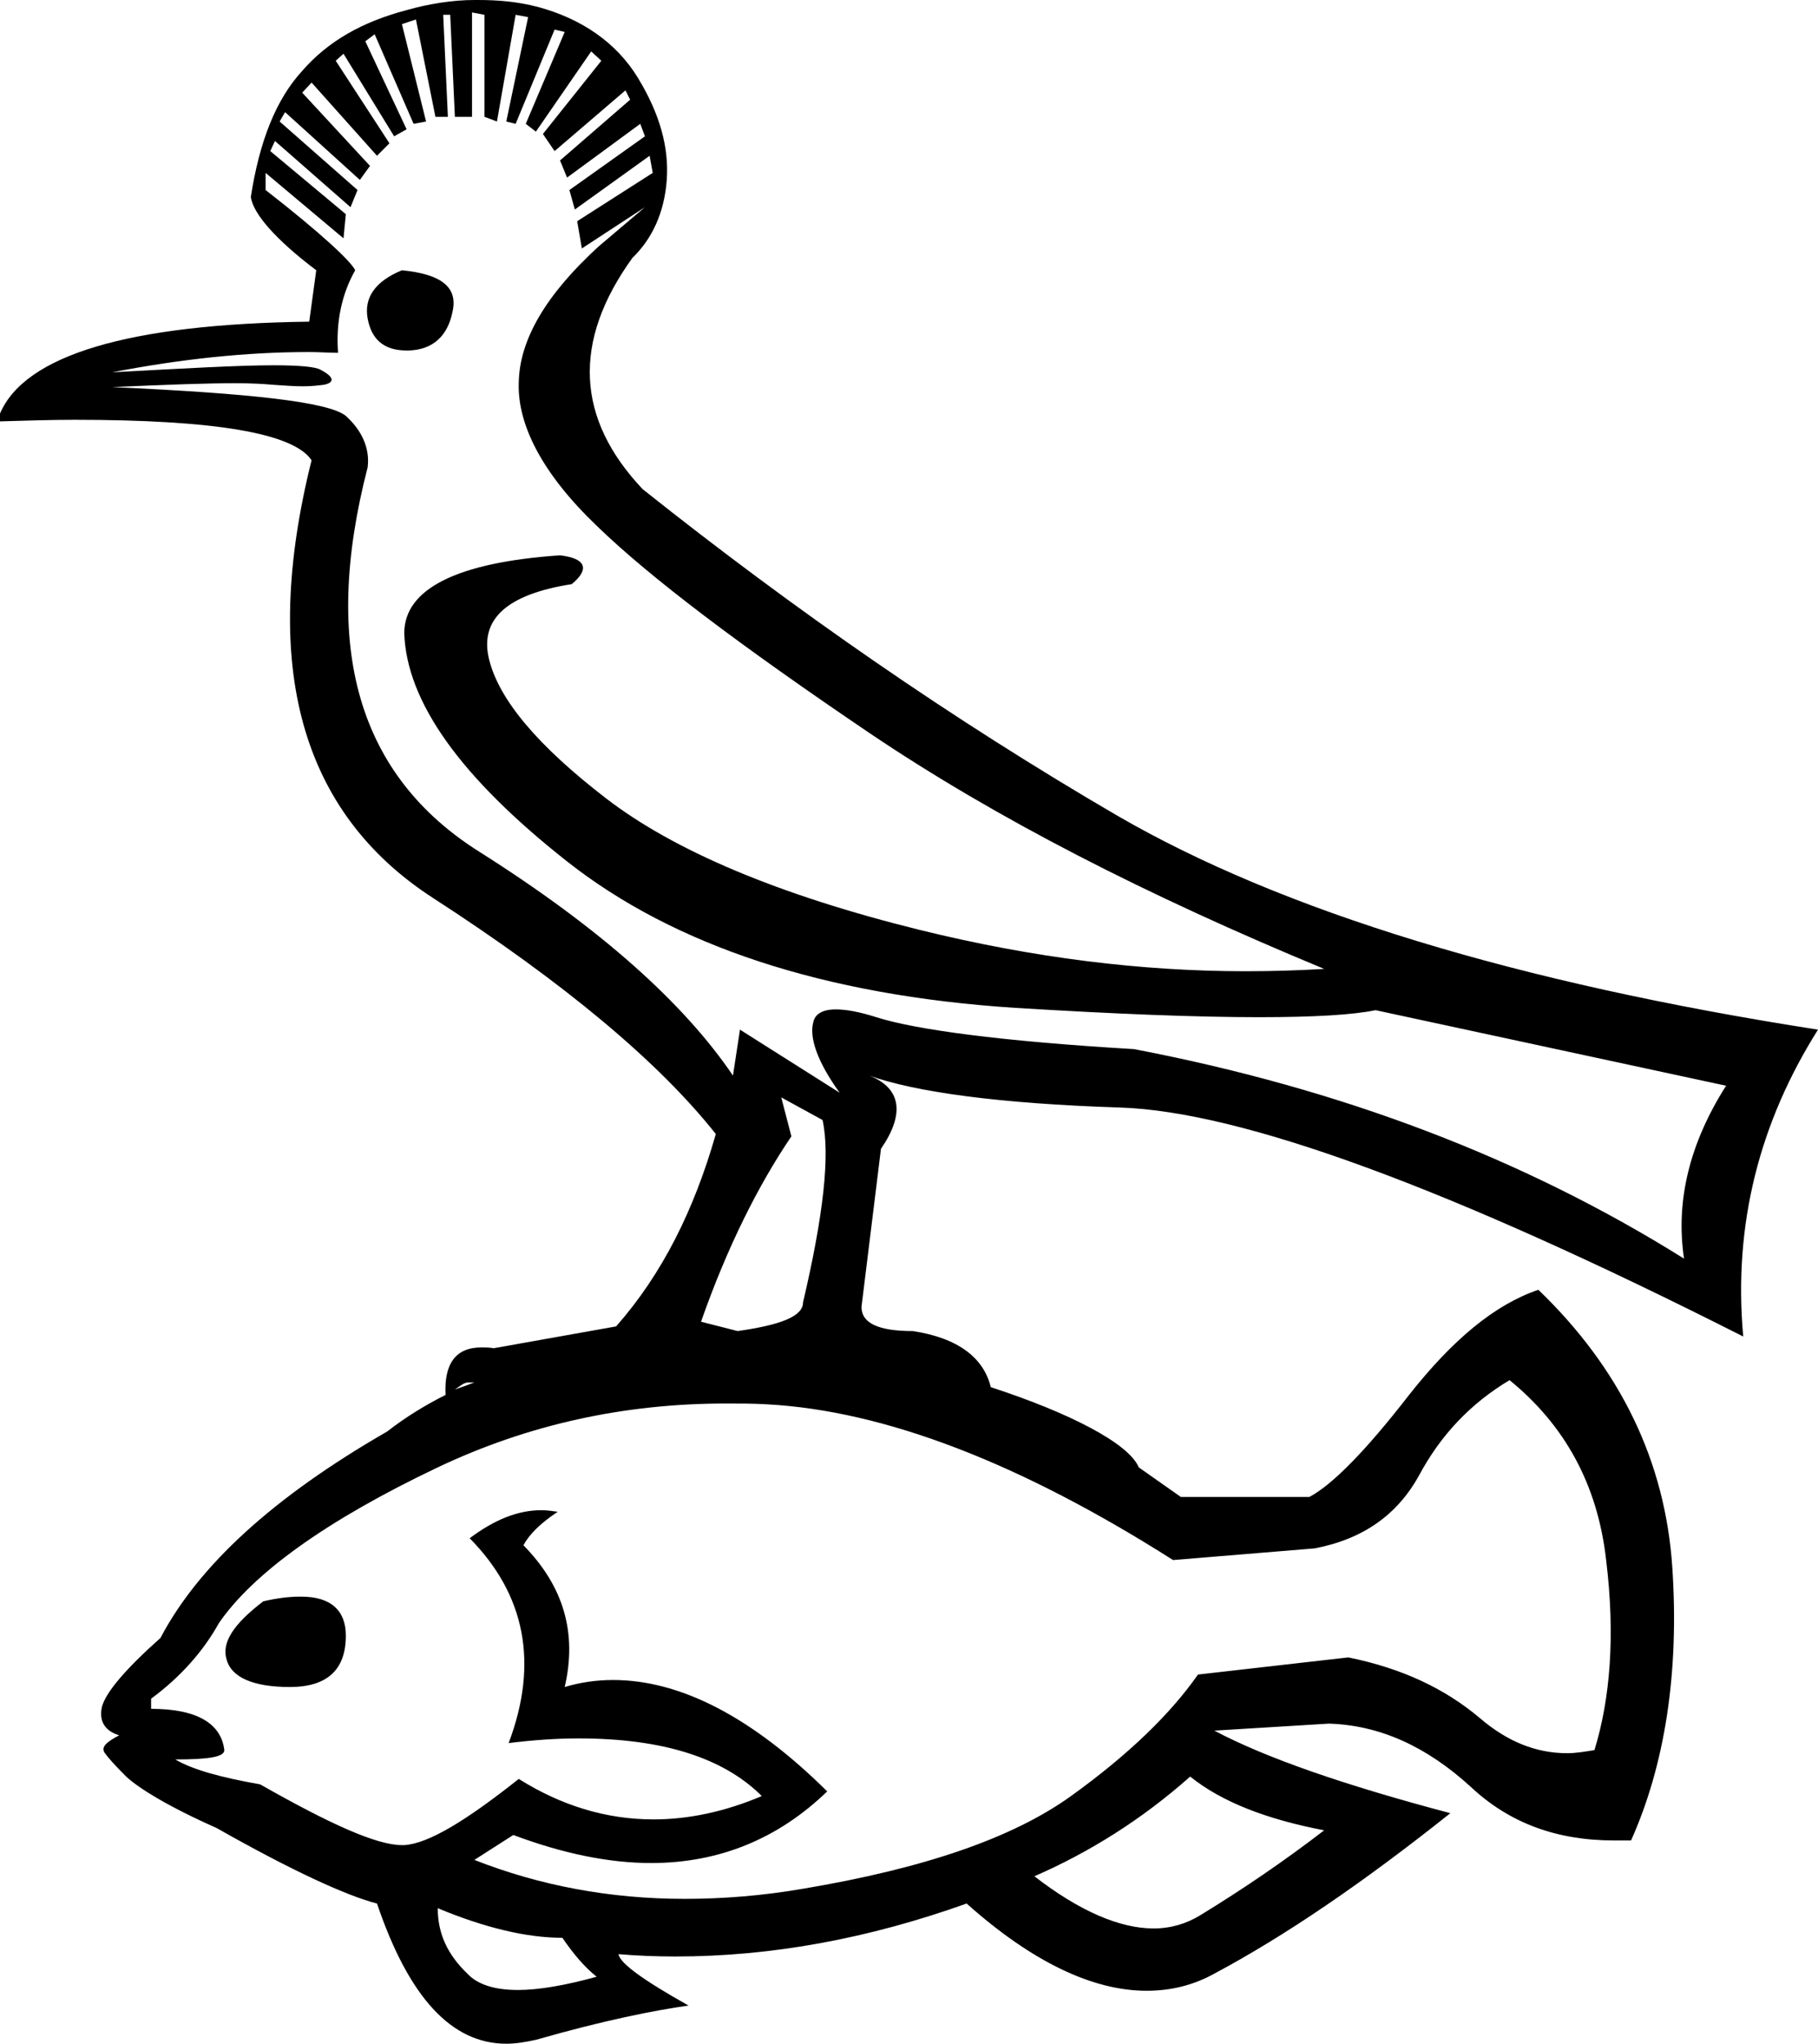 <?xml version='1.0' encoding ='UTF-8' standalone='yes'?>
<svg width='23.34' height='26.24' xmlns='http://www.w3.org/2000/svg' xmlns:xlink='http://www.w3.org/1999/xlink' >
<path style='fill:black; stroke:none' d=' M 5.16 3.47  C 4.82 3.61 4.67 3.82 4.72 4.09  C 4.77 4.36 4.93 4.5 5.22 4.5  C 5.23 4.5 5.24 4.5 5.25 4.5  C 5.56 4.49 5.75 4.31 5.81 4  C 5.88 3.69 5.67 3.52 5.16 3.47  Z  M 6.06 0.16  L 6.22 0.19  L 6.22 1.5  L 6.38 1.56  L 6.62 0.19  L 6.78 0.22  L 6.5 1.56  L 6.62 1.59  L 7.12 0.38  L 7.25 0.41  L 6.75 1.59  L 6.88 1.69  L 7.59 0.66  L 7.72 0.78  L 6.97 1.72  L 7.12 1.94  L 8.03 1.16  L 8.09 1.28  L 7.19 2.06  L 7.28 2.28  L 8.22 1.59  L 8.28 1.75  L 7.31 2.44  L 7.38 2.69  L 8.34 2  L 8.38 2.22  L 7.41 2.84  L 7.47 3.19  L 8.28 2.66  L 7.69 3.16  C 7.01 3.78 6.67 4.36 6.66 4.91  C 6.64 5.45 6.96 6.08 7.66 6.75  C 8.35 7.42 9.52 8.3 11.16 9.41  C 12.79 10.51 14.73 11.5 17 12.44  C 16.67 12.46 16.33 12.47 15.99 12.47  C 14.66 12.47 13.27 12.3 11.81 11.94  C 9.99 11.49 8.65 10.92 7.78 10.25  C 6.91 9.58 6.41 8.99 6.28 8.47  C 6.15 7.95 6.51 7.63 7.34 7.5  C 7.57 7.31 7.53 7.17 7.19 7.13  C 5.87 7.22 5.19 7.56 5.19 8.13  C 5.22 9.01 5.91 9.98 7.28 11.06  C 8.65 12.14 10.57 12.78 13.03 12.94  C 14.33 13.02 15.37 13.06 16.16 13.06  C 16.87 13.06 17.37 13.03 17.66 12.97  L 22.16 13.94  C 21.69 14.68 21.51 15.42 21.62 16.16  C 19.56 14.87 17.22 13.98 14.56 13.47  C 12.86 13.37 11.75 13.22 11.25 13.06  C 11.03 12.99 10.86 12.96 10.73 12.96  C 10.56 12.96 10.46 13.02 10.44 13.13  C 10.39 13.32 10.49 13.63 10.78 14.03  L 9.5 13.22  L 9.41 13.81  C 8.78 12.88 7.71 11.92 6.16 10.94  C 4.6 9.96 4.12 8.32 4.72 6  C 4.75 5.76 4.65 5.53 4.44 5.34  C 4.22 5.16 3.21 5.05 1.44 4.97  C 2.12 4.94 2.65 4.92 3.02 4.92  C 3.23 4.92 3.39 4.93 3.5 4.94  C 3.65 4.95 3.78 4.96 3.89 4.96  C 3.99 4.96 4.08 4.95 4.16 4.94  C 4.3 4.91 4.29 4.84 4.12 4.75  C 4.06 4.71 3.85 4.69 3.51 4.69  C 3.06 4.69 2.37 4.73 1.44 4.78  C 2.32 4.61 3.16 4.52 3.97 4.52  C 4.1 4.52 4.22 4.53 4.34 4.53  C 4.31 4.13 4.39 3.77 4.56 3.47  C 4.51 3.36 4.13 3 3.41 2.44  L 3.41 2.22  L 4.41 3.06  L 4.44 2.75  L 3.47 1.94  L 3.53 1.81  L 4.5 2.66  L 4.59 2.44  L 3.59 1.56  L 3.66 1.44  L 4.62 2.31  L 4.75 2.13  L 3.88 1.19  L 4 1.06  L 4.84 2  L 5 1.84  L 4.31 0.78  L 4.41 0.69  L 5.06 1.75  L 5.22 1.66  L 4.69 0.53  L 4.81 0.44  L 5.31 1.59  L 5.47 1.56  L 5.16 0.31  L 5.34 0.25  L 5.59 1.5  L 5.75 1.5  L 5.69 0.19  L 5.78 0.19  L 5.84 1.5  L 6.06 1.5  L 6.06 0.16  Z  M 10.03 14.09  L 10.56 14.38  C 10.66 14.83 10.57 15.61 10.31 16.72  C 10.31 16.9 10.03 17.01 9.47 17.09  L 9 16.97  C 9.34 16 9.74 15.21 10.16 14.59  L 10.03 14.09  Z  M 6.03 17.75  C 6.05 17.75 6.07 17.75 6.09 17.75  C 6.09 17.75 6.09 17.75 6.09 17.75  L 6.09 17.75  C 6.01 17.78 5.93 17.81 5.84 17.84  C 5.89 17.81 5.94 17.76 6 17.75  C 6.01 17.75 6.02 17.75 6.03 17.75  Z  M 3.87 20.5  C 3.86 20.5 3.85 20.5 3.84 20.5  C 3.71 20.5 3.55 20.52 3.38 20.56  C 3 20.85 2.84 21.09 2.91 21.31  C 2.97 21.53 3.24 21.66 3.72 21.66  C 4.2 21.66 4.44 21.44 4.44 21  C 4.44 20.68 4.25 20.5 3.87 20.5  Z  M 19.38 17.72  C 20.08 18.29 20.51 19.05 20.62 20.03  C 20.74 21.01 20.67 21.82 20.47 22.47  C 20.35 22.49 20.23 22.51 20.12 22.51  C 19.72 22.51 19.35 22.36 19 22.06  C 18.55 21.68 18 21.42 17.31 21.28  L 15.38 21.5  C 15.03 22 14.5 22.52 13.75 23.06  C 13 23.6 11.86 23.99 10.31 24.25  C 9.79 24.34 9.28 24.38 8.79 24.38  C 7.83 24.38 6.93 24.21 6.09 23.88  L 6.59 23.56  C 7.23 23.8 7.82 23.92 8.36 23.92  C 9.23 23.92 9.99 23.61 10.62 23  C 9.65 22.04 8.73 21.57 7.87 21.57  C 7.66 21.57 7.45 21.6 7.25 21.66  C 7.41 20.97 7.24 20.37 6.72 19.84  C 6.79 19.71 6.92 19.57 7.16 19.41  C 7.09 19.4 7.02 19.39 6.95 19.39  C 6.65 19.39 6.35 19.51 6.03 19.75  C 6.74 20.47 6.92 21.35 6.53 22.38  C 6.85 22.34 7.15 22.32 7.43 22.32  C 8.51 22.32 9.29 22.57 9.78 23.06  C 9.31 23.26 8.84 23.36 8.39 23.36  C 7.78 23.36 7.2 23.18 6.66 22.84  C 5.98 23.38 5.5 23.67 5.19 23.69  C 5.18 23.69 5.17 23.69 5.16 23.69  C 4.83 23.69 4.22 23.41 3.34 22.91  C 2.83 22.82 2.47 22.72 2.25 22.59  C 2.67 22.59 2.88 22.56 2.88 22.47  C 2.84 22.13 2.53 21.94 1.94 21.94  L 1.94 21.81  C 2.32 21.53 2.61 21.2 2.81 20.84  C 3.25 20.2 4.19 19.52 5.62 18.84  C 6.78 18.29 8.01 18.02 9.32 18.02  C 9.5 18.02 9.67 18.02 9.84 18.03  C 11.36 18.11 13.11 18.79 15.06 20.03  L 16.88 19.88  C 17.5 19.76 17.94 19.45 18.22 18.94  C 18.5 18.42 18.88 18.02 19.38 17.72  Z  M 15.28 22.81  C 15.69 23.14 16.27 23.36 17 23.5  C 16.48 23.9 15.95 24.26 15.41 24.59  C 15.23 24.7 15.03 24.76 14.81 24.76  C 14.38 24.76 13.86 24.54 13.28 24.09  C 13.99 23.78 14.66 23.36 15.28 22.81  Z  M 5.62 24.5  L 5.62 24.5  C 6.22 24.75 6.76 24.88 7.22 24.88  C 7.37 25.1 7.51 25.26 7.66 25.38  C 7.26 25.49 6.92 25.55 6.65 25.55  C 6.35 25.55 6.13 25.48 6 25.34  C 5.74 25.09 5.62 24.82 5.62 24.5  Z  M 6.13 0  C 6.12 0 6.1 0 6.09 0  C 5.81 0 5.5 0.05 5.22 0.13  C 4.65 0.28 4.21 0.53 3.88 0.91  C 3.54 1.28 3.33 1.82 3.22 2.53  C 3.25 2.74 3.53 3.07 4.06 3.47  L 3.97 4.13  C 1.65 4.16 0.32 4.56 0 5.31  L 0 5.41  C 0.34 5.4 0.66 5.39 0.96 5.39  C 2.75 5.39 3.77 5.56 4 5.91  C 3.34 8.55 3.86 10.43 5.56 11.53  C 7.26 12.63 8.46 13.64 9.19 14.56  C 8.91 15.54 8.5 16.36 7.91 17.03  L 6.34 17.31  C 6.28 17.3 6.23 17.3 6.18 17.3  C 5.85 17.3 5.7 17.51 5.72 17.91  C 5.46 18.04 5.2 18.2 4.97 18.38  C 3.51 19.22 2.55 20.1 2.06 21.03  C 1.6 21.44 1.36 21.73 1.31 21.91  C 1.27 22.08 1.33 22.22 1.53 22.28  C 1.36 22.37 1.3 22.43 1.34 22.5  C 1.39 22.57 1.47 22.66 1.62 22.81  C 1.78 22.96 2.17 23.2 2.78 23.47  C 3.75 24.02 4.45 24.34 4.84 24.44  C 5.25 25.65 5.8 26.24 6.5 26.24  C 6.62 26.24 6.74 26.22 6.88 26.19  C 7.75 25.94 8.41 25.81 8.84 25.75  C 8.27 25.43 7.96 25.21 7.94 25.09  L 7.94 25.09  C 8.18 25.11 8.42 25.12 8.67 25.12  C 9.91 25.12 11.15 24.89 12.41 24.44  C 13.25 25.19 14.03 25.56 14.72 25.56  C 15.03 25.56 15.32 25.49 15.59 25.34  C 16.49 24.86 17.49 24.18 18.62 23.28  C 17.26 22.92 16.25 22.57 15.59 22.22  L 17.06 22.13  C 17.71 22.15 18.31 22.42 18.88 22.94  C 19.38 23.41 19.99 23.63 20.72 23.63  C 20.79 23.63 20.86 23.63 20.94 23.63  C 21.37 22.67 21.56 21.49 21.47 20.13  C 21.38 18.76 20.8 17.57 19.75 16.56  C 19.19 16.75 18.65 17.2 18.09 17.91  C 17.54 18.62 17.11 19.06 16.81 19.22  L 15.16 19.22  L 14.62 18.84  C 14.49 18.53 13.73 18.14 12.72 17.81  C 12.63 17.44 12.31 17.18 11.72 17.09  C 11.28 17.09 11.06 16.99 11.06 16.78  L 11.31 14.75  C 11.62 14.3 11.57 13.97 11.16 13.81  L 11.16 13.81  C 11.75 14.02 12.82 14.17 14.38 14.22  C 15.93 14.27 18.59 15.24 22.38 17.16  C 22.25 15.72 22.59 14.41 23.34 13.22  C 19.48 12.62 16.46 11.7 14.34 10.47  C 12.23 9.24 10.21 7.84 8.25 6.28  C 7.4 5.38 7.34 4.39 8.12 3.31  C 8.37 3.07 8.53 2.73 8.56 2.31  C 8.59 1.89 8.47 1.46 8.19 1  C 7.91 0.54 7.46 0.24 6.91 0.09  C 6.64 0.02 6.4 0 6.13 0  Z '/></svg>
